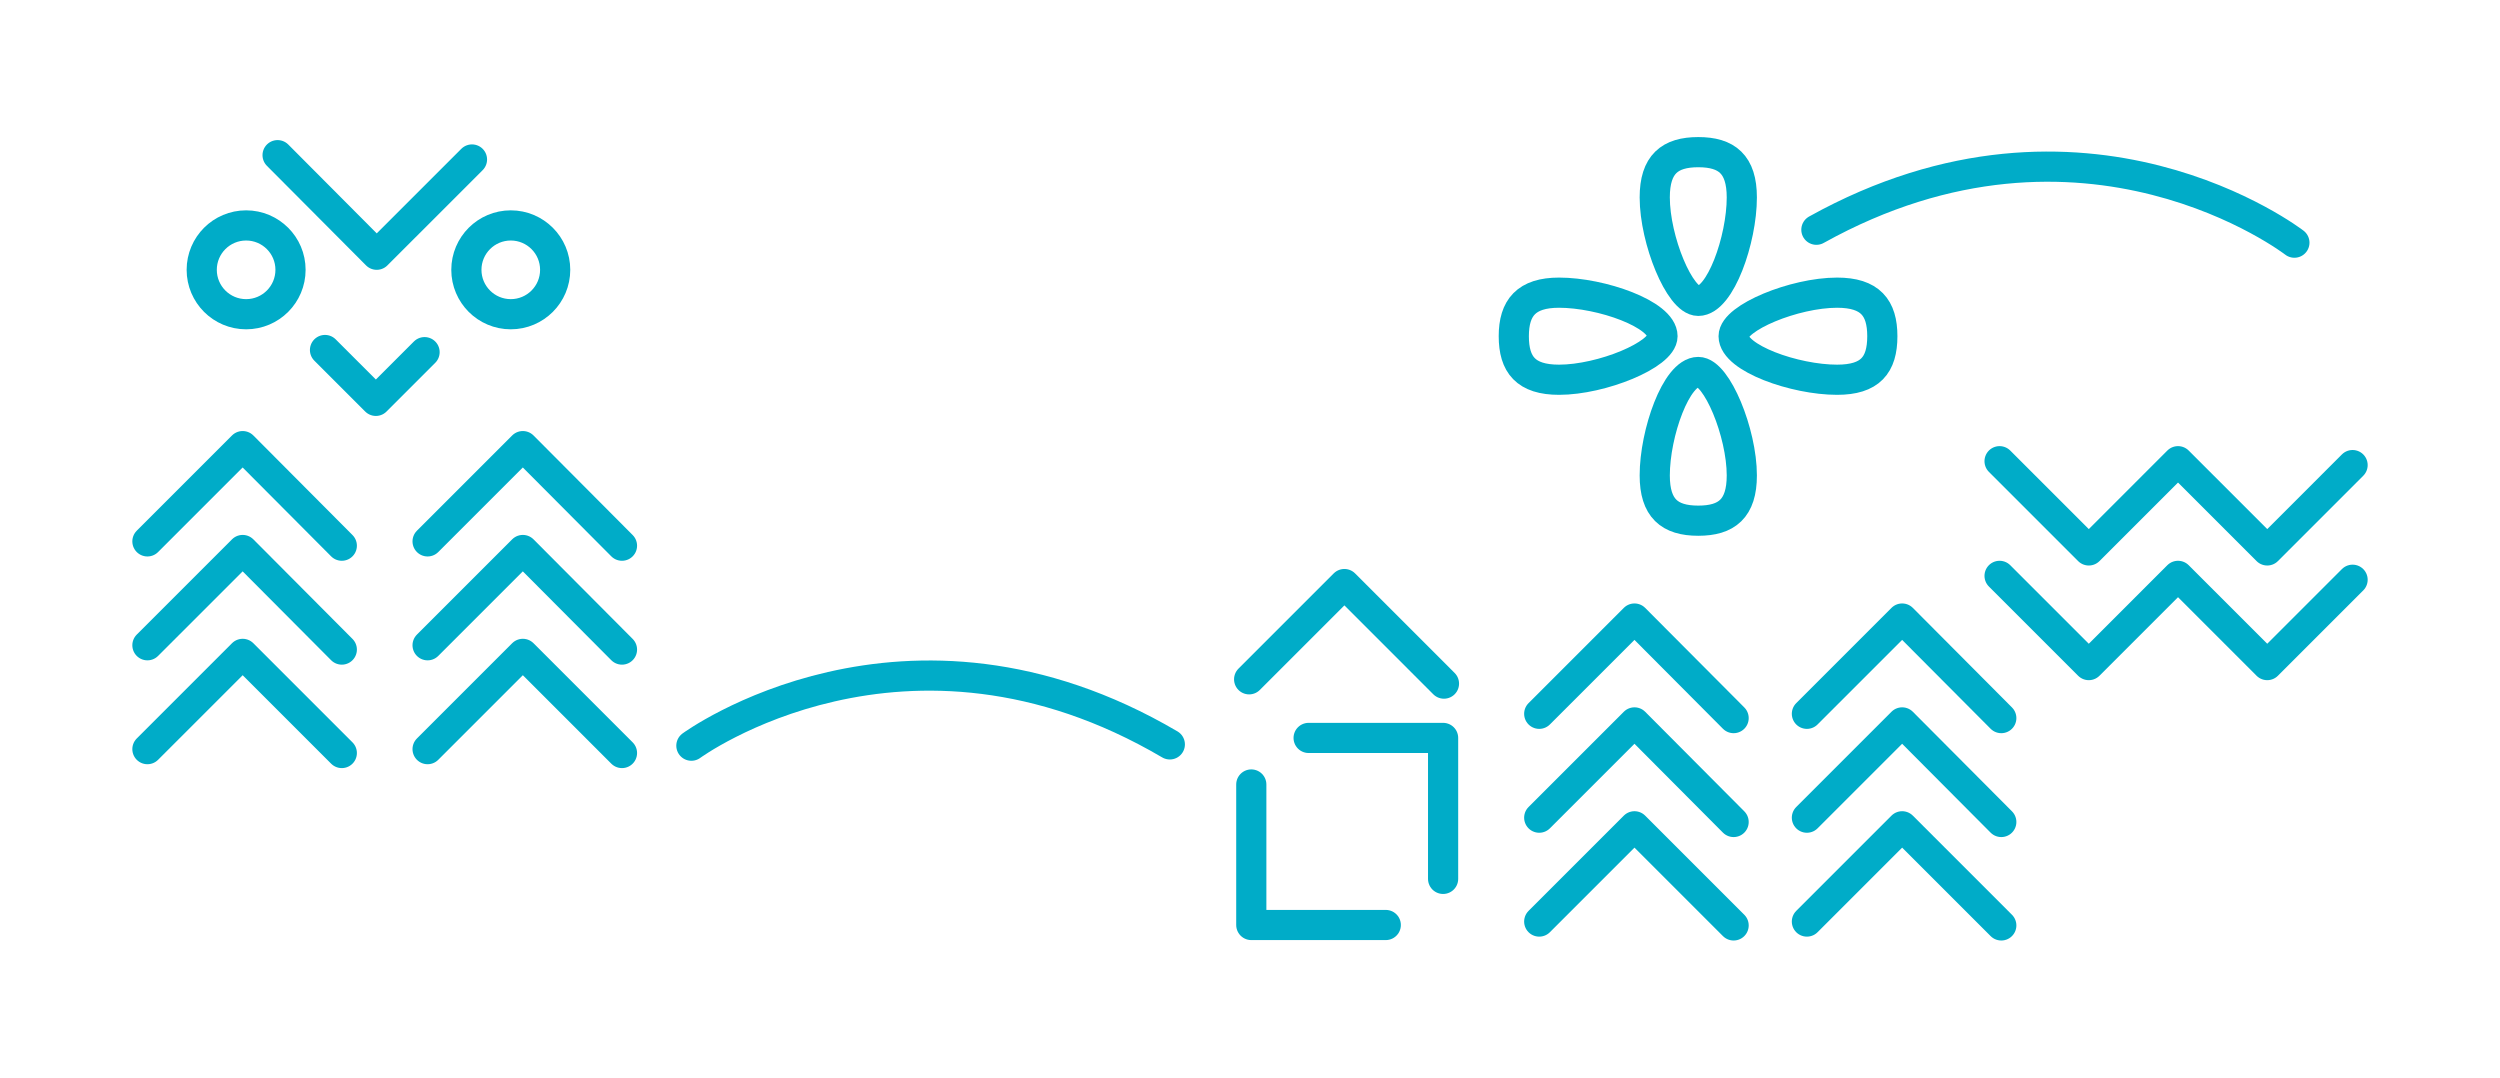 <?xml version="1.0" encoding="utf-8"?>
<!-- Generator: Adobe Illustrator 19.0.0, SVG Export Plug-In . SVG Version: 6.00 Build 0)  -->
<svg version="1.1" id="Layer_1" xmlns="http://www.w3.org/2000/svg" xmlns:xlink="http://www.w3.org/1999/xlink" x="0px" y="0px"
	 viewBox="0 0 580 250" style="enable-background:new 0 0 580 250;" xml:space="preserve">
<style type="text/css">
	.st0{fill:none;stroke:#00ACC8;stroke-width:7;stroke-linecap:round;stroke-linejoin:round;stroke-miterlimit:10;}
</style>
<g id="XMLID_394_">
	<g id="XMLID_2234_">
		<polyline id="XMLID_2154_" class="st0" points="545.8,107.9 526,127.7 505.3,107 484.6,127.7 463.9,107 		"/>
		<polyline id="XMLID_2153_" class="st0" points="545.8,134.5 526,154.3 505.3,133.6 484.6,154.3 463.9,133.6 		"/>
		<g id="XMLID_2160_">
			<polyline id="XMLID_2232_" class="st0" points="109.5,37 87.4,59.1 64.4,36 			"/>
			<polyline id="XMLID_2163_" class="st0" points="98.5,81.7 87.2,93 75.4,81.2 			"/>
			<circle id="XMLID_2162_" class="st0" cx="118.5" cy="62.6" r="10.3"/>
			<circle id="XMLID_2161_" class="st0" cx="57.1" cy="62.6" r="10.3"/>
		</g>
		<g id="XMLID_2043_">
			<polyline id="XMLID_2046_" class="st0" points="34.2,125.6 56.3,103.5 79.3,126.6 			"/>
			<polyline id="XMLID_2045_" class="st0" points="34.2,149.7 56.3,127.6 79.3,150.7 			"/>
			<polyline id="XMLID_2044_" class="st0" points="34.2,173.8 56.3,151.7 79.3,174.7 			"/>
		</g>
		<g id="XMLID_2047_">
			<polyline id="XMLID_2148_" class="st0" points="99.2,125.6 121.3,103.5 144.3,126.6 			"/>
			<polyline id="XMLID_2147_" class="st0" points="99.2,149.7 121.3,127.6 144.3,150.7 			"/>
			<polyline id="XMLID_2048_" class="st0" points="99.2,173.8 121.3,151.7 144.3,174.7 			"/>
		</g>
		<g id="XMLID_2149_">
			<polyline id="XMLID_2152_" class="st0" points="419.2,165.6 441.3,143.5 464.3,166.6 			"/>
			<polyline id="XMLID_2151_" class="st0" points="419.2,189.7 441.3,167.6 464.3,190.7 			"/>
			<polyline id="XMLID_2150_" class="st0" points="419.2,213.8 441.3,191.7 464.3,214.7 			"/>
		</g>
		<g id="XMLID_390_">
			<polyline id="XMLID_393_" class="st0" points="357.1,165.6 379.2,143.5 402.2,166.6 			"/>
			<polyline id="XMLID_392_" class="st0" points="357.1,189.7 379.2,167.6 402.2,190.7 			"/>
			<polyline id="XMLID_391_" class="st0" points="357.1,213.8 379.2,191.7 402.2,214.7 			"/>
		</g>
		<path id="XMLID_2233_" class="st0" d="M160.4,173c0,0,49.6-36.4,111-0.3"/>
	</g>
	<path id="XMLID_1749_" class="st0" d="M532.3,56.3c0,0-48.7-37.6-110.9-3"/>
	<g id="XMLID_1739_">
		<g id="XMLID_1743_">
			<path id="XMLID_1747_" class="st0" d="M394,35.3c-6.6,0-10.1,2.8-10.1,10.5c0,9.9,5.8,24,10.1,24c5.1,0,10.1-14.2,10.1-24
				C404.1,38.1,400.6,35.3,394,35.3z"/>
			<path id="XMLID_1746_" class="st0" d="M394,120.8c6.6,0,10.1-2.8,10.1-10.5c0-9.9-5.8-24-10.1-24c-5.1,0-10.1,14.2-10.1,24
				C383.9,117.9,387.3,120.8,394,120.8z"/>
		</g>
		<g id="XMLID_1740_">
			<path id="XMLID_1742_" class="st0" d="M436.7,78c0-6.6-2.8-10.1-10.5-10.1c-9.9,0-24,5.8-24,10.1c0,5.1,14.2,10.1,24,10.1
				C433.9,88.1,436.7,84.7,436.7,78z"/>
			<path id="XMLID_1741_" class="st0" d="M351.2,78c0,6.6,2.8,10.1,10.5,10.1c9.9,0,24-5.8,24-10.1c0-5.1-14.2-10.1-24-10.1
				C354.1,67.9,351.2,71.4,351.2,78z"/>
		</g>
	</g>
	<g id="XMLID_1726_">
		<polyline id="XMLID_1729_" class="st0" points="289.8,157.6 311.9,135.5 335,158.6 		"/>
		<polyline id="XMLID_1728_" class="st0" points="303.6,171.2 334.8,171.2 334.8,203.9 		"/>
		<polyline id="XMLID_1727_" class="st0" points="321.5,214.6 290.3,214.6 290.3,182 		"/>
	</g>
</g>
</svg>
